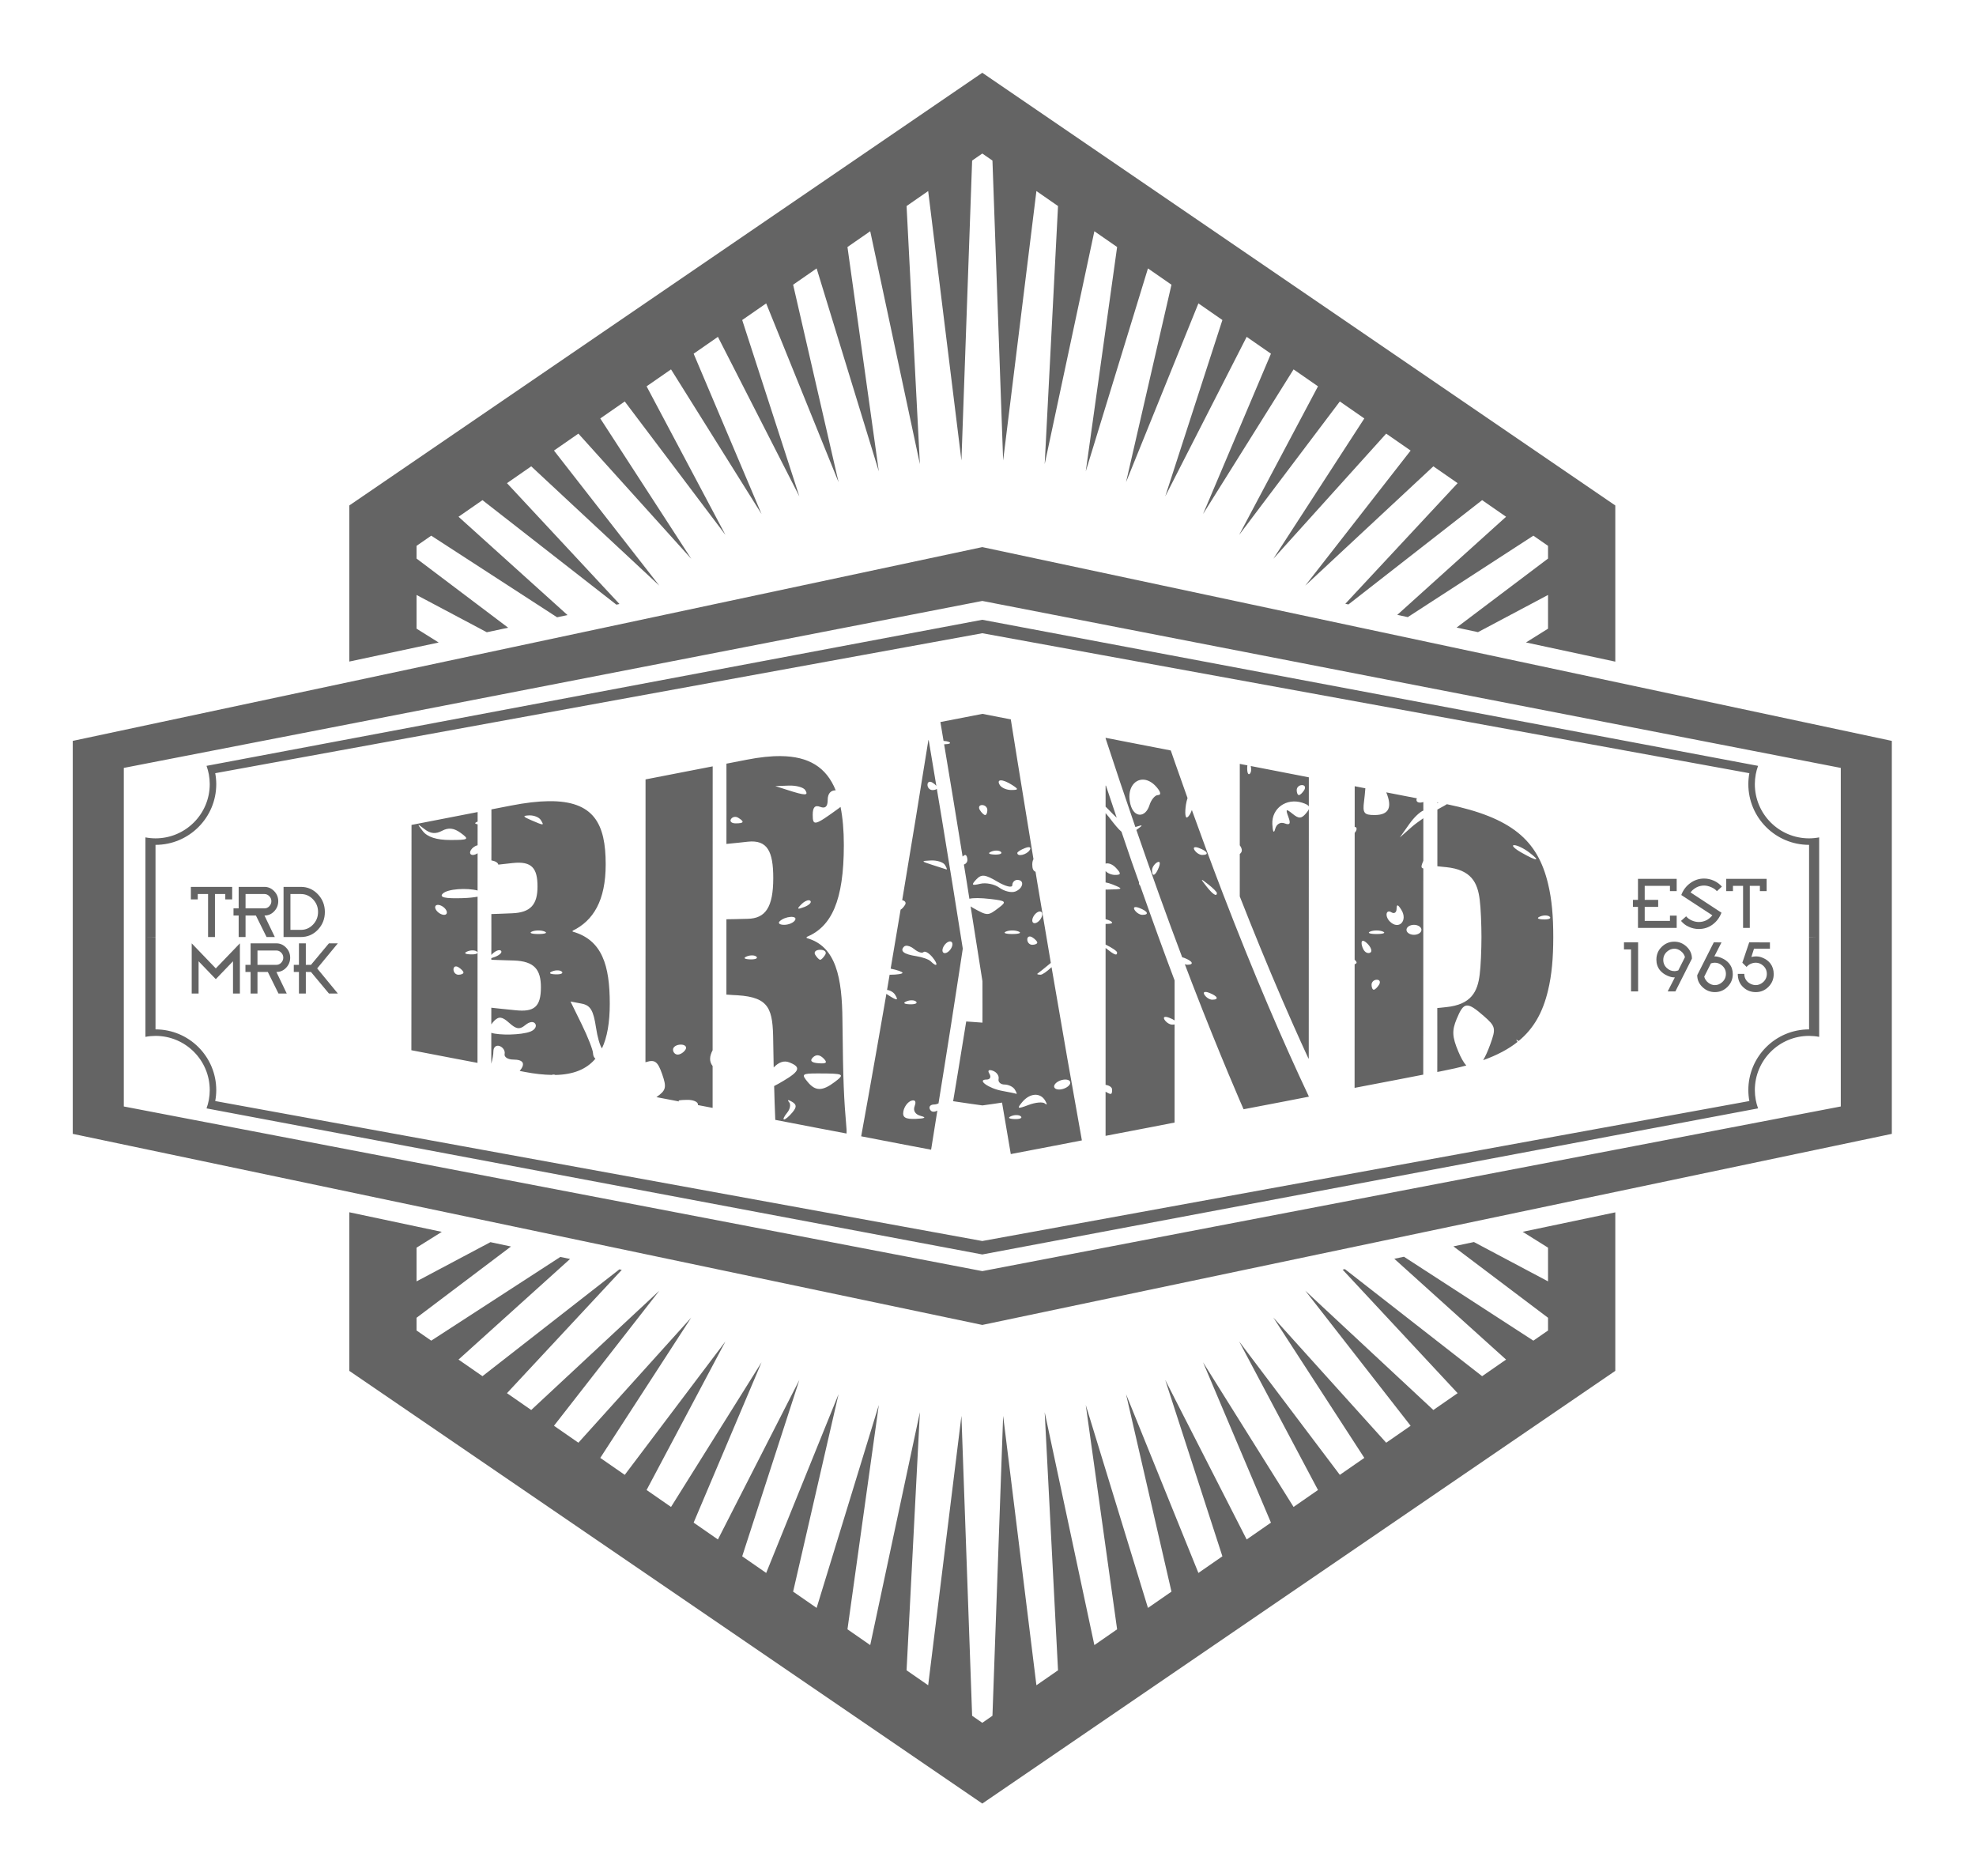 <svg width="158" height="150" viewBox="0 0 158 150" fill="none" xmlns="http://www.w3.org/2000/svg">
<path d="M78.544 5.818L27.929 40.409V52.887C28.746 52.713 29.563 52.539 30.38 52.365C31.356 52.157 32.332 51.949 33.308 51.741C33.898 51.616 34.487 51.49 35.077 51.365L33.308 50.258V47.563L38.925 50.544C39.495 50.423 40.064 50.302 40.633 50.181L33.308 44.653V43.636L34.481 42.824L44.544 49.348C44.822 49.289 45.1 49.229 45.378 49.17L36.663 41.311L38.578 39.983L49.287 48.338C49.369 48.32 49.45 48.303 49.532 48.285L40.537 38.625L42.476 37.28L52.719 46.817L44.295 36.019L46.248 34.665L55.274 44.674L47.998 33.452L49.955 32.095L58.005 42.761L51.701 30.884L53.655 29.53L60.893 41.094L55.463 28.276L57.404 26.929L63.916 39.684L59.346 25.584L61.264 24.254L67.05 38.544L63.418 22.761L65.297 21.458L70.27 37.681L67.763 19.747L69.583 18.486L73.554 37.102L72.489 16.472L74.216 15.274L76.876 36.811L77.731 12.836L78.544 12.273L79.356 12.836L80.211 36.811L82.871 15.274L84.599 16.472L83.533 37.102L87.505 18.486L89.324 19.747L86.817 37.681L91.79 21.458L93.67 22.761L90.038 38.544L95.824 24.254L97.742 25.584L93.172 39.684L99.683 26.929L101.624 28.276L96.195 41.094L103.433 29.53L105.386 30.884L99.082 42.761L107.132 32.095L109.09 33.452L101.813 44.674L110.839 34.665L112.793 36.019L104.369 46.817L114.611 37.28L116.551 38.625L107.572 48.267C107.655 48.285 107.738 48.303 107.821 48.321L118.51 39.983L120.425 41.311L111.726 49.155C112.006 49.215 112.286 49.274 112.566 49.334L122.607 42.824L123.78 43.637V44.653L116.47 50.169C117.039 50.291 117.609 50.413 118.179 50.536L123.78 47.563V50.258L122.018 51.36C122.605 51.486 123.192 51.613 123.78 51.739C125.572 52.124 127.366 52.509 129.158 52.894V40.409L78.544 5.818ZM78.544 43.737L5.818 59.229V90.644L78.544 105.92L151.269 90.644V59.229L78.544 43.737ZM78.544 48.041L147.188 61.389V88.455L78.544 101.617L9.9 88.455V61.389L78.544 48.041ZM78.544 49.547L16.514 61.225C16.594 61.446 16.656 61.674 16.699 61.905C16.747 62.162 16.771 62.422 16.771 62.684C16.772 65.079 14.83 67.021 12.434 67.021C12.164 67.02 11.894 66.994 11.628 66.943V74.916L12.434 74.912V67.541C15.117 67.541 17.292 65.366 17.292 62.683C17.291 62.391 17.263 62.099 17.209 61.812L78.544 50.622L139.878 61.812C139.824 62.099 139.797 62.391 139.796 62.683C139.795 65.366 141.97 67.541 144.653 67.541V74.912L145.46 74.917V66.943C145.194 66.994 144.924 67.02 144.653 67.021C142.258 67.021 140.316 65.079 140.316 62.684C140.317 62.423 140.341 62.162 140.388 61.905C140.432 61.674 140.494 61.446 140.574 61.225L78.544 49.547ZM145.46 74.917L144.653 74.921V82.292C141.97 82.292 139.795 84.467 139.796 87.15C139.797 87.442 139.824 87.734 139.878 88.021L78.544 99.211L17.209 88.021C17.263 87.734 17.291 87.442 17.292 87.15C17.292 84.467 15.117 82.292 12.434 82.292V74.921L11.628 74.916L11.628 82.89C11.894 82.839 12.164 82.813 12.434 82.812C14.83 82.812 16.772 84.754 16.771 87.149C16.771 87.41 16.747 87.671 16.699 87.928C16.656 88.159 16.594 88.387 16.514 88.608L78.544 100.286L140.574 88.608C140.494 88.387 140.432 88.159 140.389 87.928C140.341 87.671 140.317 87.411 140.316 87.15C140.316 84.754 142.258 82.812 144.653 82.812C144.924 82.813 145.194 82.839 145.46 82.89L145.46 74.917ZM78.556 57.069C78.378 57.104 75.373 57.688 75.194 57.722C75.272 58.187 75.364 58.746 75.446 59.231C75.596 59.239 75.742 59.261 75.857 59.307C76.105 59.407 75.93 59.487 75.492 59.502C75.949 62.228 76.444 65.235 76.969 68.478C77.05 68.399 77.126 68.349 77.177 68.349C77.274 68.349 77.353 68.528 77.353 68.748C77.353 68.919 77.235 69.062 77.073 69.118C77.15 69.592 77.22 70.016 77.298 70.498C77.417 71.239 77.403 71.167 77.512 71.85C77.829 71.776 78.392 71.775 79.206 71.87C80.451 72.015 80.51 72.078 79.861 72.57C78.988 73.233 78.974 73.232 77.791 72.576C77.716 72.535 77.669 72.498 77.609 72.459C78.064 75.327 78.556 78.446 78.556 78.446C78.563 79.561 78.556 81.754 78.556 81.754L77.258 81.659C76.913 83.844 76.212 88.034 76.212 88.034C77.001 88.16 78.556 88.371 78.556 88.371C79.085 88.307 80.122 88.144 80.122 88.144C80.364 89.548 80.822 92.26 80.822 92.26C82.725 91.906 86.507 91.166 86.507 91.166C85.759 87.01 84.949 82.403 84.082 77.319C83.704 77.672 83.354 77.922 83.201 77.922C82.983 77.922 82.881 77.877 82.972 77.823C83.048 77.777 83.505 77.408 84.024 76.98C83.677 74.945 83.323 72.85 82.957 70.649C82.896 70.28 82.861 70.054 82.801 69.691C82.618 69.627 82.54 69.442 82.54 69.108C82.54 68.933 82.573 68.795 82.636 68.684C81.629 62.575 80.823 57.51 80.823 57.51L78.556 57.069ZM88.404 58.983C88.411 59.011 88.404 59.03 88.404 59.03C89.161 61.354 89.961 63.725 90.781 66.109C90.794 66.106 90.808 66.108 90.821 66.103C91.409 65.914 91.424 65.946 90.918 66.31C90.898 66.325 90.882 66.334 90.863 66.348C92.027 69.725 93.244 73.132 94.528 76.529C94.577 76.541 94.625 76.55 94.687 76.574C95.378 76.84 95.504 77.126 94.931 77.126C94.871 77.126 94.805 77.108 94.738 77.081C94.926 77.576 95.113 78.07 95.303 78.564C97.599 84.513 99.436 88.678 99.436 88.678C101.18 88.352 104.646 87.674 104.646 87.674C104.653 87.67 104.646 87.638 104.646 87.638C102.586 83.266 100.279 77.933 97.754 71.364C96.814 68.916 95.993 66.674 95.301 64.754C95.206 65.022 95.079 65.251 94.931 65.342C94.778 65.436 94.73 64.986 94.825 64.342C94.856 64.131 94.903 63.955 94.955 63.8C94.14 61.524 93.615 59.995 93.615 59.995L88.404 58.983ZM74.258 59.167L74.232 59.173C73.594 63.19 72.88 67.529 72.139 71.963C72.371 72.014 72.477 72.16 72.366 72.339C72.25 72.527 72.105 72.678 72.012 72.72C71.75 74.285 71.488 75.846 71.216 77.437C71.742 77.542 72.167 77.689 72.167 77.771C72.167 77.855 71.718 77.924 71.169 77.924C71.157 77.924 71.147 77.923 71.134 77.921C71.064 78.332 70.999 78.726 70.928 79.138C71.173 79.166 71.446 79.322 71.568 79.519C71.874 80.014 71.736 80.014 70.97 79.519C70.93 79.493 70.909 79.472 70.876 79.448C69.757 85.933 68.86 90.84 68.86 90.84C70.731 91.21 74.451 91.911 74.451 91.911C74.597 91.021 74.788 89.789 74.95 88.785C74.687 88.923 74.491 88.905 74.377 88.721C74.233 88.487 74.381 88.296 74.703 88.296C74.819 88.296 74.933 88.26 75.042 88.21C75.369 86.174 75.683 84.249 76.037 81.978C76.564 78.604 76.984 75.837 76.984 75.837C76.486 72.679 75.899 69.036 75.283 65.302C75.076 64.046 75.07 64.028 74.909 63.067C74.842 63.123 74.713 63.162 74.56 63.162C74.341 63.162 74.161 62.971 74.161 62.739C74.161 62.506 74.341 62.428 74.56 62.563C74.687 62.641 74.796 62.736 74.869 62.822C74.618 61.322 74.258 59.167 74.258 59.167ZM62.45 60.446C61.643 60.435 60.732 60.535 59.71 60.734L58.086 61.05C58.093 63.198 58.085 67.467 58.085 67.467C58.661 67.417 59.793 67.288 59.793 67.288C61.362 67.123 61.829 68.062 61.829 70.199C61.828 72.546 61.196 73.422 59.792 73.452C59.23 73.474 58.084 73.489 58.084 73.489C58.09 75.507 58.083 79.51 58.083 79.51C58.384 79.539 58.963 79.565 58.963 79.565C61.551 79.726 61.799 80.687 61.826 83.244C61.836 83.93 61.85 84.632 61.863 85.335C62.273 84.909 62.689 84.768 63.093 84.923C64.067 85.297 63.965 85.626 62.63 86.415C62.331 86.591 62.104 86.722 61.9 86.821C61.923 87.668 61.947 88.523 61.991 89.526C63.898 89.902 67.691 90.617 67.691 90.617C67.698 90.525 67.691 90.304 67.691 90.304C67.471 87.702 67.416 86.629 67.361 81.566C67.334 78.193 66.867 75.637 64.499 74.991C64.506 74.972 64.499 74.905 64.499 74.905C66.482 74.082 67.472 72.016 67.473 67.556C67.473 66.38 67.384 65.371 67.208 64.505C67.161 64.541 67.133 64.569 67.081 64.608C65.138 66.022 64.985 66.061 64.985 65.138C64.985 64.533 65.165 64.343 65.584 64.503C65.991 64.659 66.182 64.482 66.182 63.948C66.182 63.44 66.428 63.175 66.822 63.18C66.072 61.318 64.652 60.473 62.45 60.446ZM99.133 61.068C99.137 63.245 99.134 65.201 99.132 67.577C99.229 67.706 99.296 67.851 99.296 67.973C99.296 68.095 99.229 68.2 99.132 68.268C99.131 69.368 99.131 71.662 99.131 71.662C100.163 74.292 101.307 77.103 102.563 80.008C103.705 82.65 104.619 84.615 104.619 84.615C104.635 84.621 104.647 84.61 104.647 84.61C104.655 77.977 104.653 67.447 104.653 64.689C104.617 64.775 104.551 64.875 104.45 64.996C104.066 65.458 103.861 65.471 103.357 65.062C102.829 64.633 102.779 64.669 103.016 65.301C103.222 65.85 103.144 65.986 102.717 65.822C102.378 65.692 102.064 65.88 101.96 66.276C101.856 66.671 101.763 66.502 101.735 65.869C101.682 64.616 102.865 63.772 104.119 64.17C104.421 64.266 104.591 64.354 104.653 64.466C104.653 64.17 104.654 62.141 104.654 62.141L100.009 61.238C100.07 61.488 100.046 61.745 99.936 61.856C99.803 61.989 99.709 61.753 99.726 61.333C99.728 61.271 99.736 61.234 99.741 61.185L99.133 61.068ZM56.986 61.265C56.96 61.269 51.644 62.303 51.617 62.308C51.621 69.856 51.612 82.038 51.61 84.922C51.632 84.914 51.647 84.911 51.669 84.904C52.361 84.687 52.594 84.864 52.943 85.863C53.317 86.936 53.261 87.162 52.495 87.703C52.491 87.704 52.491 87.706 52.487 87.708C53.244 87.854 53.55 87.912 54.305 88.056C54.163 87.958 54.353 87.943 54.912 87.926C55.405 87.91 55.809 88.077 55.809 88.296C55.809 88.315 55.805 88.325 55.805 88.343C56.091 88.397 56.98 88.568 56.98 88.568C56.981 87.454 56.98 86.56 56.98 85.222C56.704 84.857 56.722 84.458 56.98 83.959C56.985 74.489 56.986 61.265 56.986 61.265ZM91.435 62.328C91.783 62.346 92.165 62.543 92.513 62.963C92.822 63.335 92.851 63.561 92.589 63.561C92.358 63.561 92.054 63.92 91.915 64.359C91.583 65.405 90.671 65.381 90.393 64.32C90.077 63.109 90.671 62.287 91.435 62.328ZM80.035 62.384C80.226 62.384 80.553 62.511 80.944 62.763C81.46 63.096 81.449 63.151 80.867 63.156C80.496 63.159 80.082 62.983 79.946 62.763C79.79 62.511 79.844 62.384 80.035 62.384ZM104.107 62.763C104.339 62.763 104.418 62.943 104.283 63.162C104.147 63.382 103.957 63.561 103.86 63.561C103.764 63.561 103.684 63.382 103.684 63.162C103.684 62.943 103.874 62.763 104.107 62.763ZM63.067 62.803C63.657 62.781 64.251 62.943 64.387 63.162C64.667 63.615 64.407 63.615 62.991 63.162L61.993 62.843L63.067 62.803ZM88.403 62.804C88.403 63.365 88.403 63.864 88.403 64.487C88.49 64.573 88.578 64.653 88.663 64.744C88.888 64.987 89.097 65.194 89.292 65.373C88.798 63.905 88.432 62.807 88.432 62.807L88.403 62.804ZM108.321 62.853C108.321 63.941 108.32 64.791 108.32 66.113C108.415 66.105 108.472 66.152 108.472 66.262C108.472 66.363 108.411 66.477 108.319 66.583C108.319 70.766 108.318 72.806 108.316 76.717C108.409 76.807 108.472 76.894 108.472 76.95C108.472 77.005 108.409 77.053 108.316 77.085C108.314 80.824 108.312 86.968 108.312 86.968C110.149 86.623 113.802 85.911 113.802 85.911C113.81 80.42 113.808 73.894 113.808 69.423C113.721 69.418 113.662 69.369 113.664 69.269C113.667 69.171 113.724 69 113.809 68.811C113.809 67.971 113.809 65.705 113.809 65.413C113.452 65.657 113.12 65.9 112.892 66.1L111.927 66.952L112.693 65.868C113.058 65.35 113.524 64.912 113.81 64.799C113.81 64.764 113.81 64.124 113.81 64.116C113.504 64.217 113.259 64.149 113.259 63.947C113.259 63.903 113.274 63.86 113.296 63.82L110.845 63.344C111.349 64.56 111.048 65.157 109.908 65.157C109.067 65.157 108.945 64.999 109.069 64.06C109.106 63.781 109.142 63.401 109.173 63.019L108.321 62.853ZM43.861 64.049C43.016 64.059 42.023 64.174 40.862 64.4L39.293 64.705C39.299 66.07 39.293 68.33 39.291 68.782C39.601 68.836 39.822 68.966 39.845 69.121C40.357 69.064 40.996 68.994 40.996 68.994C42.538 68.824 42.979 69.422 42.979 70.871C42.978 72.289 42.454 72.956 40.94 73.011C40.396 73.039 39.289 73.072 39.289 73.072C39.295 74.169 39.288 75.919 39.287 76.342C39.31 76.318 39.318 76.305 39.345 76.278C39.616 76.005 39.938 75.883 40.06 76.006C40.183 76.129 39.962 76.352 39.569 76.501C39.447 76.548 39.361 76.575 39.287 76.597C39.287 76.602 39.287 76.728 39.287 76.728C39.89 76.755 41.076 76.786 41.076 76.786C42.755 76.84 43.251 77.535 43.251 78.93C43.25 80.511 42.698 80.916 41.211 80.761C40.576 80.703 39.285 80.56 39.285 80.56C39.287 81.007 39.284 81.303 39.284 81.892C39.356 81.79 39.436 81.689 39.526 81.599C39.891 81.234 40.163 81.274 40.716 81.774C41.278 82.282 41.554 82.32 42.002 81.949C42.343 81.666 42.666 81.627 42.805 81.852C42.933 82.059 42.755 82.337 42.409 82.469C41.664 82.755 39.914 82.772 39.284 82.568C39.283 83.638 39.283 84.934 39.283 85.035C39.381 84.689 39.452 84.292 39.452 84.041C39.452 83.712 39.676 83.525 39.95 83.625C40.225 83.726 40.404 84.01 40.349 84.257C40.295 84.504 40.609 84.706 41.048 84.706C41.858 84.706 42.032 85.04 41.554 85.615C41.633 85.63 41.981 85.697 41.981 85.697C42.768 85.848 43.473 85.922 44.114 85.931C44.161 85.914 44.21 85.903 44.263 85.903C44.322 85.903 44.371 85.915 44.409 85.936C45.844 85.905 46.898 85.484 47.609 84.636C47.501 84.55 47.423 84.394 47.419 84.207C47.412 83.933 47.004 82.888 46.512 81.886L45.618 80.064L46.507 80.233C47.211 80.368 47.45 80.767 47.658 82.156C47.774 82.929 47.967 83.581 48.132 83.812C48.555 82.919 48.757 81.735 48.757 80.237C48.758 77.186 48.153 75.142 45.785 74.475C45.792 74.461 45.785 74.409 45.785 74.409C47.438 73.604 48.43 72.003 48.431 69.102C48.432 65.897 47.524 64.001 43.861 64.049ZM114.932 64.138C114.932 64.162 114.932 64.186 114.932 64.212C114.955 64.191 114.98 64.172 115.002 64.151L114.932 64.138ZM115.691 64.29C115.561 64.372 115.421 64.456 115.254 64.54C115.154 64.591 115.04 64.659 114.932 64.719C114.935 66.519 114.931 69.25 114.931 69.25C115.171 69.282 115.63 69.322 115.63 69.322C117.646 69.528 118.152 70.557 118.318 71.941C118.402 72.553 118.457 73.939 118.457 74.919C118.456 75.899 118.4 77.287 118.316 77.899C118.149 79.283 117.641 80.311 115.626 80.514C115.399 80.544 114.925 80.585 114.925 80.585C114.932 82.295 114.924 85.696 114.924 85.696C115.061 85.677 115.314 85.621 115.314 85.621C116.01 85.487 116.651 85.341 117.243 85.18C117.031 84.946 116.818 84.571 116.603 84.055C116.114 82.885 116.088 82.388 116.472 81.462C117.043 80.082 117.3 80.053 118.633 81.215C119.598 82.057 119.631 82.199 119.154 83.509C118.964 84.03 118.777 84.441 118.593 84.754C119.716 84.35 120.621 83.87 121.345 83.292C121.194 83.085 121.217 83.068 121.428 83.222C122.655 82.211 123.365 80.91 123.775 79.201C124.084 77.929 124.197 76.568 124.199 74.924C124.2 73.281 124.089 71.922 123.782 70.65C122.951 67.169 120.888 65.364 115.691 64.29ZM78.527 64.359C78.759 64.359 78.949 64.538 78.949 64.758C78.949 64.977 78.87 65.157 78.773 65.157C78.676 65.157 78.486 64.977 78.35 64.758C78.215 64.538 78.294 64.359 78.527 64.359ZM38.191 64.919C39.171 64.728 31.925 66.138 32.905 65.947V65.948C32.908 71.96 32.893 83.958 32.893 83.958C34.662 84.303 38.18 84.97 38.18 84.97C38.187 80.545 38.187 76.149 38.187 71.684C37.884 71.741 37.484 71.786 36.996 71.801C35.578 71.845 35.105 71.737 35.402 71.44C35.79 71.052 37.331 70.967 38.187 71.189C38.188 70.239 38.189 68.783 38.189 68.211C38.065 68.294 37.927 68.349 37.809 68.349C37.589 68.349 37.521 68.169 37.657 67.95C37.77 67.766 37.991 67.617 38.189 67.571C38.189 67.305 38.19 66.005 38.19 65.9C37.945 65.862 37.928 65.783 38.181 65.682C38.184 65.681 38.187 65.68 38.191 65.679L38.191 64.919ZM88.403 65.003C88.404 66.536 88.402 67.295 88.402 69.04C88.602 68.972 88.945 69.07 89.238 69.387C89.66 69.844 89.646 69.944 89.161 69.944C88.873 69.944 88.56 69.81 88.402 69.637C88.402 70.033 88.402 70.144 88.402 70.544C88.569 70.572 88.752 70.624 88.955 70.705C89.862 71.067 89.838 71.092 88.544 71.116C88.487 71.117 88.455 71.113 88.402 71.113C88.402 72.163 88.403 72.435 88.402 73.483C88.695 73.558 88.923 73.665 88.923 73.777C88.923 73.833 88.707 73.863 88.402 73.862C88.402 74.589 88.403 74.803 88.402 75.512C88.412 75.516 88.415 75.517 88.424 75.523C88.918 75.762 89.322 76.041 89.322 76.143C89.322 76.433 89.118 76.351 88.402 75.786C88.402 80.461 88.402 84.836 88.401 86.727C88.698 86.77 88.923 86.917 88.923 87.101C88.923 87.511 88.864 87.554 88.401 87.271C88.4 87.809 88.401 90.803 88.401 90.803C90.248 90.458 93.919 89.74 93.919 89.74C93.924 87.133 93.921 84.389 93.92 81.9C93.869 81.909 93.807 81.914 93.734 81.914C93.527 81.914 93.249 81.736 93.115 81.519C92.975 81.293 93.135 81.226 93.49 81.362C93.676 81.433 93.818 81.507 93.92 81.575C93.919 80.627 93.92 78.377 93.92 78.377C93.087 76.171 92.157 73.607 91.171 70.81C91.154 70.789 91.134 70.769 91.12 70.748C91.068 70.663 91.058 70.601 91.084 70.563C90.883 69.994 90.699 69.492 90.493 68.897C90.171 67.97 89.943 67.287 89.673 66.491C89.421 66.284 89.116 65.907 88.664 65.314C88.584 65.209 88.491 65.107 88.403 65.003ZM42.321 65.185C42.692 65.17 43.107 65.336 43.242 65.556C43.526 66.015 43.512 66.015 42.444 65.556C41.794 65.276 41.771 65.208 42.321 65.185ZM58.705 65.31C58.81 65.291 58.926 65.31 59.028 65.374C59.55 65.696 59.491 65.822 58.819 65.822C58.499 65.822 58.333 65.669 58.448 65.483C58.505 65.389 58.6 65.33 58.705 65.31ZM33.468 65.955C33.485 65.931 33.639 66.045 33.941 66.281C34.412 66.65 34.832 66.691 35.343 66.418C35.859 66.141 36.297 66.191 36.841 66.589C37.548 67.106 37.48 67.152 35.986 67.152C34.915 67.152 34.177 66.914 33.816 66.454C33.57 66.14 33.45 65.978 33.468 65.955ZM121.062 67.565C121.295 67.557 121.833 67.814 122.259 68.136C123.244 68.881 122.93 68.888 121.637 68.149C121.089 67.836 120.83 67.572 121.062 67.565ZM82.307 67.731C82.399 67.75 82.416 67.827 82.337 67.954C82.103 68.333 81.343 68.514 81.343 68.191C81.343 68.105 81.622 67.928 81.962 67.797C82.051 67.763 82.127 67.742 82.19 67.732C82.237 67.725 82.276 67.725 82.307 67.731ZM95.539 67.731C95.57 67.725 95.609 67.725 95.656 67.732C95.719 67.741 95.795 67.763 95.884 67.797C96.575 68.062 96.701 68.349 96.127 68.349C95.921 68.349 95.643 68.171 95.509 67.954C95.43 67.827 95.447 67.75 95.539 67.731ZM79.713 67.999C79.852 68.005 79.971 68.041 80.037 68.107C80.17 68.24 79.934 68.334 79.514 68.317C79.049 68.297 78.955 68.203 79.273 68.076C79.417 68.018 79.575 67.993 79.713 67.999ZM74.437 68.787C74.918 68.765 75.422 68.927 75.558 69.147C75.694 69.366 75.749 69.528 75.681 69.506C75.613 69.484 75.109 69.322 74.56 69.147C73.632 68.849 73.624 68.824 74.437 68.787ZM92.648 68.899C92.756 68.902 92.768 69.059 92.665 69.325C92.4 70.016 92.115 70.143 92.115 69.569C92.115 69.362 92.292 69.083 92.509 68.949C92.565 68.914 92.612 68.898 92.648 68.899ZM78.687 70.009C78.934 70.034 79.253 70.187 79.751 70.481C80.41 70.871 80.944 70.998 80.944 70.765C80.944 70.533 81.123 70.343 81.343 70.343C81.941 70.343 81.823 71.025 81.182 71.271C80.874 71.389 80.305 71.253 79.917 70.969C79.529 70.685 78.838 70.543 78.382 70.652C77.701 70.815 77.642 70.755 78.055 70.314C78.265 70.09 78.44 69.985 78.687 70.009ZM136.259 70.234C135.849 70.234 135.475 70.359 135.138 70.608C134.812 70.851 134.577 71.165 134.435 71.55L136.92 73.173C136.777 73.343 136.624 73.472 136.459 73.56C136.263 73.659 136.055 73.708 135.836 73.708C135.647 73.708 135.46 73.666 135.273 73.584C135.086 73.5 134.935 73.39 134.822 73.254L134.413 73.62C134.453 73.669 134.498 73.717 134.548 73.763C134.597 73.808 134.646 73.852 134.696 73.892C134.745 73.93 134.795 73.964 134.844 73.993C134.896 74.023 134.955 74.053 135.023 74.085C135.279 74.207 135.55 74.268 135.836 74.268C136.246 74.268 136.612 74.15 136.934 73.914C137.258 73.676 137.496 73.359 137.648 72.964L135.174 71.341L135.281 71.217C135.295 71.199 135.313 71.181 135.333 71.162C135.355 71.144 135.376 71.127 135.396 71.112C135.471 71.047 135.553 70.991 135.643 70.945C135.833 70.844 136.039 70.794 136.259 70.794C136.35 70.794 136.443 70.806 136.536 70.827C136.631 70.849 136.727 70.881 136.824 70.923C137.022 71.007 137.175 71.114 137.283 71.244L137.682 70.879C137.509 70.68 137.297 70.522 137.044 70.407C136.909 70.346 136.776 70.302 136.648 70.275C136.522 70.248 136.392 70.234 136.259 70.234ZM130.972 70.258V71.939H130.568V72.499H130.972V74.18H134.067V73.2H133.528V73.62H131.51V72.499H132.587V71.939H131.51V70.819H133.528V71.239H134.067V70.258H130.972ZM138.029 70.258V71.239H138.567V70.819H139.375V74.18H139.913V70.819H140.72V71.239H141.259V70.258H138.029ZM96.104 70.343C96.125 70.323 96.287 70.443 96.603 70.691C96.987 70.992 97.301 71.306 97.301 71.389C97.301 71.717 96.974 71.507 96.453 70.842C96.204 70.525 96.084 70.364 96.104 70.343ZM15.262 70.9V71.902H15.812V71.472H16.637V74.909H17.188V71.472H18.014V71.902H18.564V70.9H15.262ZM19.084 70.9V72.618H18.671V73.191H19.084V74.909H19.634V73.191H20.463L21.314 74.909H21.974L21.148 73.191C21.452 73.191 21.711 73.078 21.926 72.852C22.141 72.623 22.249 72.354 22.249 72.045C22.249 71.732 22.14 71.464 21.921 71.239C21.701 71.013 21.444 70.9 21.148 70.9H19.084ZM22.673 70.9V74.909H24.052C24.595 74.909 25.05 74.714 25.419 74.323C25.79 73.93 25.976 73.458 25.976 72.908C25.976 72.352 25.788 71.878 25.414 71.486C25.039 71.095 24.587 70.9 24.055 70.9H22.673ZM19.634 71.472H21.148C21.293 71.472 21.42 71.528 21.53 71.641C21.642 71.753 21.698 71.888 21.698 72.045C21.698 72.195 21.644 72.328 21.536 72.444C21.429 72.56 21.3 72.618 21.148 72.618H19.634V71.472ZM23.223 71.472H24.055C24.435 71.472 24.759 71.613 25.026 71.894C25.296 72.175 25.431 72.511 25.431 72.904C25.431 73.299 25.296 73.638 25.026 73.918C24.759 74.197 24.435 74.337 24.055 74.337H23.223V71.472ZM64.671 71.969C64.722 71.97 64.765 71.986 64.796 72.016C64.919 72.139 64.698 72.362 64.304 72.512C63.736 72.728 63.69 72.682 64.081 72.288C64.284 72.084 64.516 71.964 64.671 71.969ZM35.016 72.338C35.235 72.338 35.526 72.517 35.662 72.737C35.798 72.956 35.729 73.136 35.509 73.136C35.29 73.136 35 72.956 34.864 72.737C34.728 72.517 34.797 72.338 35.016 72.338ZM111.755 72.381C111.813 72.39 111.905 72.501 112.042 72.718C112.6 73.6 111.848 74.384 111.131 73.667C110.714 73.25 110.821 72.662 111.265 72.936C111.484 73.072 111.666 72.948 111.67 72.661C111.672 72.466 111.696 72.372 111.755 72.381ZM90.752 72.519C90.783 72.513 90.822 72.513 90.869 72.52C90.931 72.529 91.007 72.55 91.096 72.584C91.787 72.85 91.914 73.136 91.34 73.136C91.133 73.136 90.855 72.959 90.721 72.742C90.643 72.614 90.659 72.538 90.752 72.519ZM83.192 72.871C83.281 72.889 83.338 72.965 83.338 73.088C83.338 73.308 83.158 73.599 82.939 73.734C82.719 73.87 82.54 73.801 82.54 73.582C82.54 73.362 82.719 73.072 82.939 72.936C82.993 72.903 83.046 72.881 83.094 72.872C83.129 72.864 83.162 72.864 83.192 72.871ZM123.599 73.185C123.737 73.191 123.857 73.227 123.923 73.293C124.055 73.426 123.82 73.52 123.399 73.503C122.935 73.484 122.84 73.389 123.159 73.262C123.303 73.205 123.46 73.18 123.599 73.185ZM63.207 73.299C63.494 73.279 63.695 73.364 63.567 73.57C63.444 73.77 63.053 73.934 62.701 73.934C62.348 73.934 62.184 73.809 62.337 73.657C62.549 73.444 62.921 73.319 63.207 73.299ZM113.06 73.934C113.389 73.934 113.658 74.114 113.658 74.333C113.658 74.552 113.389 74.732 113.06 74.732C112.731 74.732 112.461 74.552 112.461 74.333C112.461 74.114 112.731 73.934 113.06 73.934ZM43.043 74.384C43.224 74.384 43.404 74.412 43.541 74.468C43.816 74.578 43.591 74.669 43.043 74.669C42.494 74.669 42.27 74.578 42.544 74.468C42.681 74.412 42.862 74.384 43.043 74.384ZM80.944 74.384C81.124 74.384 81.305 74.412 81.442 74.468C81.717 74.578 81.492 74.669 80.944 74.669C80.395 74.669 80.171 74.578 80.445 74.468C80.582 74.412 80.763 74.384 80.944 74.384ZM110.068 74.384C110.248 74.384 110.429 74.412 110.566 74.468C110.841 74.578 110.616 74.669 110.068 74.669C109.519 74.669 109.295 74.578 109.569 74.468C109.706 74.412 109.887 74.384 110.068 74.384ZM82.385 74.869C82.432 74.877 82.485 74.897 82.54 74.931C82.759 75.067 82.939 75.257 82.939 75.354C82.939 75.45 82.759 75.53 82.54 75.53C82.32 75.53 82.141 75.34 82.141 75.107C82.141 74.933 82.241 74.845 82.385 74.869ZM108.999 75.212C109.082 75.223 109.2 75.3 109.343 75.443C109.603 75.703 109.722 76.008 109.609 76.121C109.495 76.235 109.283 76.207 109.137 76.061C108.99 75.915 108.871 75.61 108.871 75.383C108.871 75.258 108.917 75.201 108.999 75.212ZM76.01 75.265C76.099 75.283 76.156 75.359 76.156 75.482C76.156 75.702 75.977 75.993 75.757 76.128C75.538 76.264 75.358 76.195 75.358 75.975C75.358 75.756 75.538 75.466 75.757 75.33C75.812 75.296 75.865 75.275 75.912 75.266C75.948 75.258 75.981 75.258 76.01 75.265ZM133.874 75.281C133.484 75.281 133.148 75.421 132.865 75.699C132.723 75.836 132.617 75.991 132.548 76.163C132.479 76.334 132.444 76.52 132.444 76.723C132.444 77.044 132.539 77.323 132.727 77.561C132.887 77.753 133.089 77.902 133.335 78.006C133.439 78.05 133.535 78.083 133.623 78.105C133.712 78.127 133.811 78.138 133.92 78.138L133.347 79.258H133.963L135.286 76.635C135.286 76.267 135.146 75.95 134.863 75.682C134.719 75.547 134.565 75.446 134.402 75.38C134.238 75.314 134.063 75.281 133.874 75.281ZM129.852 75.336V75.897H130.417V79.258H130.982V75.336H129.852ZM137.034 75.336L135.709 77.959C135.709 78.327 135.849 78.645 136.129 78.912C136.412 79.18 136.742 79.313 137.12 79.313C137.512 79.313 137.849 79.173 138.13 78.893C138.412 78.611 138.553 78.27 138.553 77.871C138.553 77.551 138.459 77.272 138.271 77.034C138.111 76.841 137.909 76.693 137.663 76.589C137.553 76.541 137.453 76.507 137.363 76.487C137.273 76.466 137.178 76.457 137.078 76.457L137.651 75.337L137.034 75.336ZM139.866 75.336L139.316 76.962L139.652 77.297C139.721 77.225 139.785 77.17 139.842 77.129C140.013 77.018 140.197 76.962 140.393 76.962C140.608 76.962 140.805 77.04 140.981 77.198C141.177 77.374 141.275 77.594 141.275 77.857C141.275 78.121 141.174 78.342 140.972 78.522C140.793 78.676 140.601 78.752 140.393 78.752C140.186 78.752 139.992 78.686 139.811 78.552C139.586 78.376 139.474 78.144 139.474 77.855H138.952C138.952 78.305 139.104 78.667 139.407 78.939C139.682 79.189 140.011 79.313 140.393 79.313C140.785 79.313 141.122 79.173 141.402 78.893C141.685 78.611 141.825 78.27 141.825 77.871C141.825 77.547 141.739 77.268 141.566 77.034C141.416 76.838 141.224 76.689 140.99 76.589C140.884 76.541 140.785 76.507 140.693 76.487C140.603 76.466 140.503 76.457 140.393 76.457C140.336 76.457 140.273 76.463 140.205 76.473L140.039 76.504L140.249 75.841H141.523V75.337L139.866 75.336ZM15.329 75.414V79.424H15.879V76.846L17.255 78.277L18.631 76.846V79.424H19.182V75.414L17.255 77.418L15.329 75.414ZM20.037 75.414V77.132H19.625V77.704H20.037V79.424H20.588V77.704H21.416L22.267 79.424H22.927L22.101 77.704C22.405 77.704 22.664 77.591 22.879 77.365C23.094 77.136 23.202 76.868 23.202 76.559C23.202 76.246 23.093 75.978 22.873 75.753C22.654 75.527 22.397 75.414 22.101 75.414H20.037ZM23.904 75.414V77.132H23.491V77.704H23.904V79.424H24.454V77.704H24.867L26.3 79.424H27.013L25.361 77.418L27.013 75.414H26.3L24.867 77.132H24.454V75.414H23.904ZM72.432 75.608C72.607 75.585 72.867 75.681 73.092 75.868C73.391 76.117 73.729 76.228 73.842 76.115C73.955 76.002 74.275 76.182 74.553 76.517C75.053 77.12 74.947 77.379 74.417 76.849C74.265 76.697 73.752 76.514 73.278 76.441C72.264 76.287 71.933 76.029 72.29 75.672C72.325 75.637 72.374 75.616 72.432 75.608ZM133.874 75.841C134.064 75.841 134.242 75.907 134.407 76.039C134.574 76.171 134.681 76.33 134.728 76.517L134.194 77.578L134.093 77.605C134.059 77.614 134.037 77.62 134.027 77.621C134.017 77.622 133.999 77.626 133.972 77.63C133.947 77.631 133.927 77.633 133.912 77.633H133.874C133.659 77.633 133.464 77.555 133.289 77.397C133.093 77.221 132.995 77.002 132.995 76.738C132.995 76.474 133.096 76.253 133.298 76.073C133.476 75.919 133.669 75.843 133.874 75.843L133.874 75.841ZM65.584 75.929C65.939 75.929 66.118 76.108 65.983 76.328C65.847 76.547 65.668 76.727 65.584 76.727C65.5 76.727 65.32 76.547 65.185 76.328C65.049 76.108 65.229 75.929 65.584 75.929ZM37.823 75.978C37.961 75.983 38.081 76.02 38.147 76.086C38.279 76.219 38.044 76.313 37.623 76.296C37.158 76.277 37.064 76.182 37.383 76.055C37.526 75.997 37.684 75.972 37.823 75.978ZM20.588 75.987H22.101C22.245 75.987 22.373 76.043 22.483 76.155C22.595 76.267 22.651 76.402 22.651 76.559C22.651 76.709 22.597 76.842 22.489 76.958C22.382 77.074 22.253 77.132 22.101 77.132H20.588V75.987ZM60.164 76.377C60.303 76.382 60.422 76.419 60.489 76.485C60.621 76.618 60.386 76.712 59.965 76.695C59.5 76.676 59.406 76.582 59.724 76.454C59.868 76.397 60.026 76.371 60.164 76.377ZM137.12 76.962C137.338 76.962 137.534 77.041 137.709 77.198C137.905 77.374 138.003 77.594 138.003 77.858C138.003 78.121 137.902 78.343 137.7 78.522C137.527 78.676 137.334 78.753 137.12 78.753C136.93 78.753 136.753 78.688 136.587 78.556C136.422 78.424 136.316 78.264 136.27 78.077L136.803 77.017L136.905 76.99C136.98 76.971 137.051 76.962 137.12 76.962ZM36.504 77.263C36.552 77.271 36.605 77.291 36.659 77.325C36.879 77.461 37.058 77.651 37.058 77.748C37.058 77.844 36.879 77.924 36.659 77.924C36.44 77.924 36.26 77.734 36.26 77.501C36.26 77.327 36.361 77.239 36.504 77.263ZM44.605 77.574C44.744 77.579 44.863 77.616 44.929 77.682C45.062 77.815 44.826 77.909 44.406 77.892C43.941 77.873 43.846 77.778 44.165 77.651C44.309 77.593 44.466 77.568 44.605 77.574ZM110.091 78.323C110.323 78.323 110.403 78.502 110.267 78.722C110.132 78.941 109.942 79.121 109.845 79.121C109.748 79.121 109.669 78.941 109.669 78.722C109.669 78.502 109.859 78.323 110.091 78.323ZM96.337 79.301C96.368 79.296 96.407 79.296 96.454 79.302C96.517 79.311 96.593 79.333 96.682 79.367C97.373 79.632 97.499 79.919 96.925 79.919C96.719 79.919 96.441 79.741 96.307 79.524C96.228 79.397 96.245 79.32 96.337 79.301ZM72.931 79.968C73.07 79.973 73.189 80.01 73.255 80.076C73.388 80.209 73.152 80.303 72.732 80.286C72.267 80.266 72.173 80.172 72.491 80.045C72.635 79.987 72.793 79.962 72.931 79.968ZM54.436 83.509C54.779 83.509 54.948 83.689 54.812 83.908C54.676 84.128 54.397 84.307 54.19 84.307C53.984 84.307 53.815 84.128 53.815 83.908C53.815 83.689 54.094 83.509 54.436 83.509ZM65.401 84.363C65.544 84.374 65.692 84.455 65.843 84.606C66.188 84.951 66.091 85.048 65.448 85C64.887 84.958 64.73 84.801 64.99 84.542C65.12 84.412 65.258 84.352 65.401 84.363ZM79.182 85.55C79.237 85.554 79.308 85.57 79.392 85.601C79.697 85.712 79.901 86.005 79.847 86.252C79.792 86.499 80.006 86.701 80.322 86.701C80.638 86.701 81.008 86.88 81.143 87.1C81.279 87.319 81.334 87.474 81.266 87.444C81.198 87.414 80.694 87.31 80.146 87.211C79.046 87.014 78.065 86.302 78.893 86.302C79.169 86.302 79.27 86.099 79.117 85.851C78.989 85.644 79.017 85.538 79.182 85.55ZM65.384 85.814C67.487 85.814 67.585 85.862 66.757 86.488C65.762 87.241 65.204 87.245 64.587 86.502C64.06 85.868 64.122 85.814 65.384 85.814ZM85.18 86.302C85.509 86.302 85.667 86.481 85.532 86.701C85.396 86.92 85.015 87.1 84.686 87.1C84.357 87.1 84.199 86.92 84.335 86.701C84.471 86.481 84.85 86.302 85.18 86.302ZM82.738 87.521C83.074 87.501 83.382 87.658 83.578 87.998C83.735 88.272 83.727 88.372 83.56 88.222C83.392 88.071 82.798 88.123 82.24 88.335C81.352 88.672 81.287 88.644 81.731 88.11C82.038 87.74 82.402 87.542 82.738 87.521ZM63.03 87.953C63.071 87.949 63.167 87.986 63.309 88.068C63.709 88.299 63.72 88.496 63.36 88.93C63.103 89.24 62.803 89.494 62.694 89.494C62.584 89.494 62.694 89.253 62.938 88.958C63.183 88.664 63.25 88.276 63.087 88.097C63.006 88.007 62.99 87.958 63.03 87.953ZM73.056 87.969C73.209 87.99 73.241 88.152 73.135 88.428C72.994 88.797 73.183 89.097 73.633 89.213C74.104 89.335 73.963 89.417 73.234 89.447C72.384 89.482 72.139 89.33 72.237 88.828C72.308 88.462 72.59 88.088 72.865 87.997C72.942 87.971 73.006 87.963 73.056 87.969ZM81.309 89.144C81.448 89.149 81.567 89.186 81.633 89.252C81.766 89.385 81.53 89.479 81.11 89.462C80.645 89.442 80.551 89.348 80.869 89.221C81.013 89.163 81.171 89.138 81.309 89.144ZM27.929 96.912V109.591L78.544 144.182L129.158 109.591V96.919C127.365 97.295 125.573 97.672 123.78 98.049C123.104 98.191 122.428 98.332 121.753 98.474L123.78 99.743V102.437L117.856 99.293C117.309 99.408 116.761 99.523 116.214 99.638L123.78 105.347V106.364L122.607 107.176L112.26 100.468C112.003 100.522 111.746 100.577 111.488 100.631L120.425 108.69L118.51 110.017L107.54 101.46C107.478 101.474 107.416 101.486 107.354 101.499L116.551 111.375L114.611 112.72L104.369 103.183L112.793 113.981L110.839 115.335L101.813 105.326L109.09 116.549L107.132 117.905L99.082 107.239L105.386 119.116L103.433 120.47L96.195 108.906L101.624 121.724L99.683 123.071L93.172 110.316L97.742 124.416L95.824 125.746L90.038 111.456L93.67 127.24L91.79 128.542L86.817 112.319L89.324 130.253L87.505 131.514L83.533 112.898L84.599 133.529L82.871 134.726L80.211 113.189L79.356 137.164L78.544 137.727L77.731 137.164L76.876 113.189L74.216 134.726L72.489 133.529L73.554 112.898L69.583 131.514L67.763 130.253L70.27 112.319L65.297 128.542L63.418 127.24L67.05 111.456L61.264 125.746L59.346 124.416L63.916 110.316L57.404 123.071L55.463 121.724L60.893 108.906L53.655 120.47L51.701 119.116L58.005 107.239L49.955 117.905L47.998 116.549L55.274 105.326L46.248 115.335L44.295 113.981L52.719 103.183L42.476 112.72L40.537 111.375L49.717 101.518C49.653 101.504 49.589 101.49 49.525 101.477L38.578 110.017L36.663 108.689L45.582 100.646C45.323 100.592 45.064 100.537 44.804 100.483L34.481 107.176L33.308 106.363V105.347L40.857 99.65C40.309 99.535 39.761 99.418 39.214 99.302L33.308 102.437V99.743L35.326 98.479C34.653 98.337 33.981 98.194 33.308 98.052C31.515 97.672 29.722 97.292 27.929 96.912Z" fill="#646464"/>
</svg>

